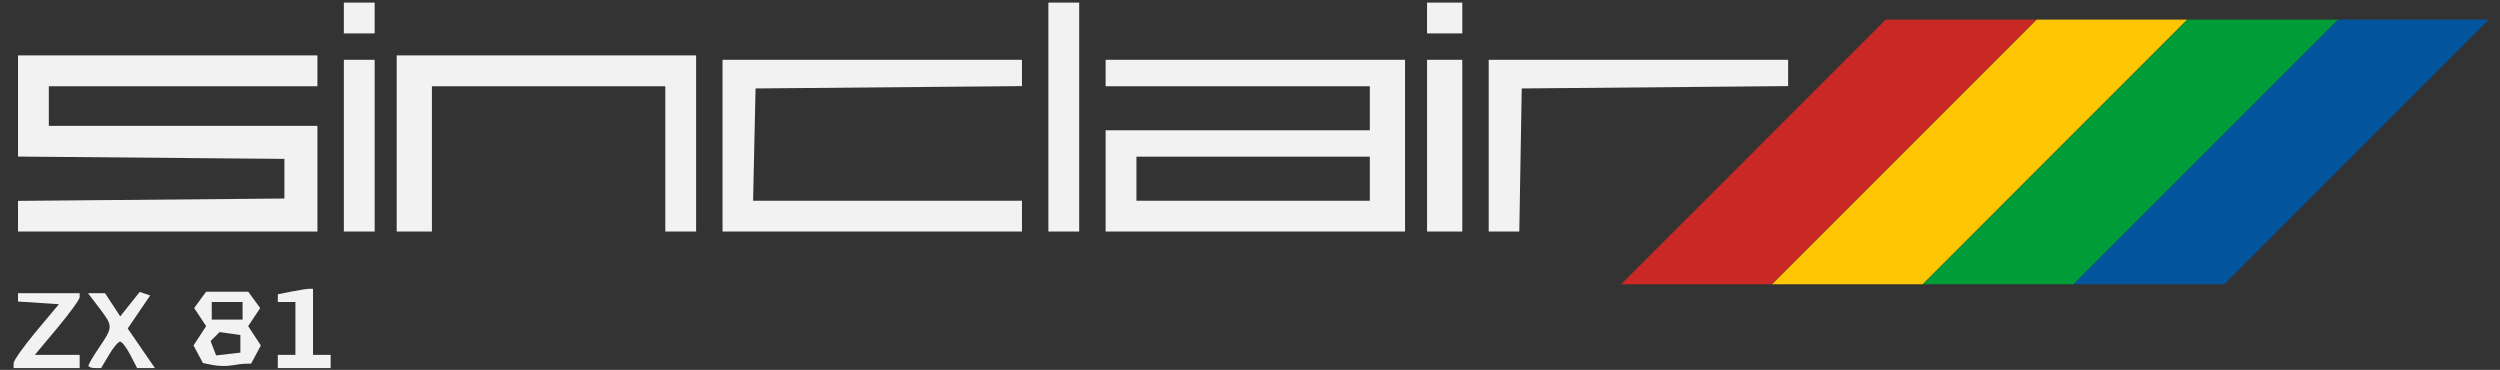 <?xml version="1.0" encoding="UTF-8" standalone="no"?>
<!-- Created with Inkscape (http://www.inkscape.org/) -->

<svg
   xmlns:dc="http://purl.org/dc/elements/1.1/"
   xmlns:cc="http://creativecommons.org/ns#"
   xmlns:rdf="http://www.w3.org/1999/02/22-rdf-syntax-ns#"
   xmlns:svg="http://www.w3.org/2000/svg"
   xmlns="http://www.w3.org/2000/svg"
   xmlns:sodipodi="http://sodipodi.sourceforge.net/DTD/sodipodi-0.dtd"
   xmlns:inkscape="http://www.inkscape.org/namespaces/inkscape"
   width="567.758"
   height="84"
   id="svg2"
   version="1.1"
   inkscape:version="0.92.4 (5da689c313, 2019-01-14)"
   sodipodi:docname="zx81-w.svg">
  <rect width="100%" height="100%" fill="#333333" stroke="none"/>
  <defs
     id="defs4" />
  <sodipodi:namedview
     id="base"
     pagecolor="#ffffff"
     bordercolor="#666666"
     borderopacity="1.0"
     inkscape:pageopacity="0.0"
     inkscape:pageshadow="2"
     inkscape:zoom="1.4142136"
     inkscape:cx="199.63574"
     inkscape:cy="17.919779"
     inkscape:document-units="px"
     inkscape:current-layer="layer1"
     showgrid="false"
     inkscape:window-width="1629"
     inkscape:window-height="998"
     inkscape:window-x="51"
     inkscape:window-y="24"
     inkscape:window-maximized="0"
     fit-margin-top="0"
     fit-margin-left="0"
     fit-margin-right="0"
     fit-margin-bottom="0" />
  <g
     inkscape:label="Calque 1"
     inkscape:groupmode="layer"
     id="layer1"
     transform="translate(-80.037,-570.649)">
    <g
       id="g3047"
       transform="translate(-4.773,73.716)">
      <path
         style="fill:#f2f2f2"
         d="m 87.9,579.416 c 0,-0.607 2.315,-3.869 5.144,-7.25 l 5.144,-6.146 -4.644,-0.305 -4.644,-0.305 v -0.945 -0.945 h 7 7 v 0.913 c 0,0.502 -2.289,3.652 -5.087,7 l -5.087,6.087 h 5.087 5.087 v 1.5 1.5 h -7.5 -7.5 z m 17,0.551 c 0,-0.304 1.125,-2.209 2.5,-4.232 3.089,-4.546 3.088,-4.755 -0.051,-8.87 l -2.551,-3.344 h 1.936 1.936 l 1.723,2.63 1.723,2.63 2.212,-2.774 2.212,-2.774 1.19,0.397 1.19,0.397 -2.552,3.755 -2.552,3.755 3.09,4.491 3.09,4.491 h -2.022 -2.022 l -1.551,-3 c -0.853,-1.65 -1.893,-3 -2.31,-3 -0.417,0 -1.556,1.35 -2.531,3 l -1.772,3 h -1.443 c -0.794,0 -1.443,-0.249 -1.443,-0.553 z m 28.248,-0.133 -2.252,-0.454 -1.069,-1.997 -1.069,-1.997 1.437,-2.193 1.437,-2.193 -1.363,-2.053 -1.363,-2.053 1.356,-1.854 1.356,-1.854 h 4.783 4.783 l 1.356,1.854 1.356,1.854 -1.363,2.053 -1.363,2.053 1.437,2.193 1.437,2.193 -1.106,2.067 -1.106,2.067 -1.215,0.014 c -0.668,0.008 -2.115,0.18 -3.215,0.384 -1.1,0.204 -3.013,0.166 -4.252,-0.084 z m 6.252,-4.814 v -2 l -2.365,-0.335 -2.365,-0.335 -1.017,1.017 -1.017,1.017 0.627,1.634 0.627,1.634 2.756,-0.317 2.756,-0.317 z m 0.5,-7.5 v -2 h -3.5 -3.5 v 2 2 h 3.5 3.5 z m 8,11.5 v -1.5 h 2 2 v -6 -6 h -2 -2 v -0.875 -0.875 l 3.125,-0.625 c 1.719,-0.344 3.519,-0.625 4,-0.625 h 0.875 v 7.5 7.5 h 2 2 v 1.5 1.5 h -6 -6 z M 88.9,546.034 v -3.485 l 30.25,-0.265 30.25,-0.265 v -4.5 -4.5 l -30.25,-0.265 -30.25,-0.265 V 521.005 509.519 h 34 34 v 3.5 3.5 h -30.5 -30.5 v 4.5 4.5 h 30.5 30.5 v 12 12 h -34 -34 z M 162.9,530.019 v -19.5 h 3.5 3.5 v 19.5 19.5 h -3.5 -3.5 z m 12,-0.5 v -20 h 34 34 v 20 20 h -3.5 -3.5 v -16.5 -16.5 h -26.5 -26.5 v 16.5 16.5 h -4 -4 z m 74,0.5 v -19.5 h 34 34 v 2.985 2.985 l -30.25,0.265 -30.25,0.265 -0.28,12.75 -0.28,12.75 h 30.53 30.53 v 3.5 3.5 h -34 -34 z m 74,-6.5 v -26 h 3.5 3.5 v 26 26 h -3.5 -3.5 z m 13,14.5 v -11.5 h 30 30 v -5 -5 h -30 -30 v -3 -3 h 34 34 v 19.5 19.5 h -34 -34 z m 60,-0.5 v -5 h -26.5 -26.5 v 5 5 h 26.5 26.5 z m 13,-7.5 v -19.5 h 4 4 v 19.5 19.5 h -4 -4 z m 14,0 v -19.5 h 34 34 v 2.985 2.985 l -30.25,0.265 -30.25,0.265 -0.275,16.25 -0.275,16.25 h -3.475 -3.475 z m -260,-29 v -3.5 h 3.5 3.5 v 3.5 3.5 h -3.5 -3.5 z m 246,0 v -3.5 h 4 4 v 3.5 3.5 h -4 -4 z"
         id="path3049"
         inkscape:connector-curvature="0" />
    </g>
    <polygon
       transform="translate(78.335,572.923)"
       style="fill:#ca2825"
       points="369.855,62.285 404.062,62.285 464.167,2.173 429.958,2.173 "
       id="polygon42" />
    <polygon
       transform="translate(78.335,572.923)"
       style="fill:#fdc601"
       points="404.138,62.285 438.347,62.285 498.451,2.173 464.244,2.173 "
       id="polygon44" />
    <polygon
       transform="translate(78.335,572.923)"
       style="fill:#009c37"
       points="438.398,62.285 472.605,62.285 532.71,2.173 498.501,2.173 "
       id="polygon46" />
    <polygon
       transform="translate(78.335,572.923)"
       style="fill:#02559c"
       points="472.617,62.285 506.826,62.285 566.929,2.173 532.722,2.173 "
       id="polygon48" />
  </g>
</svg>
